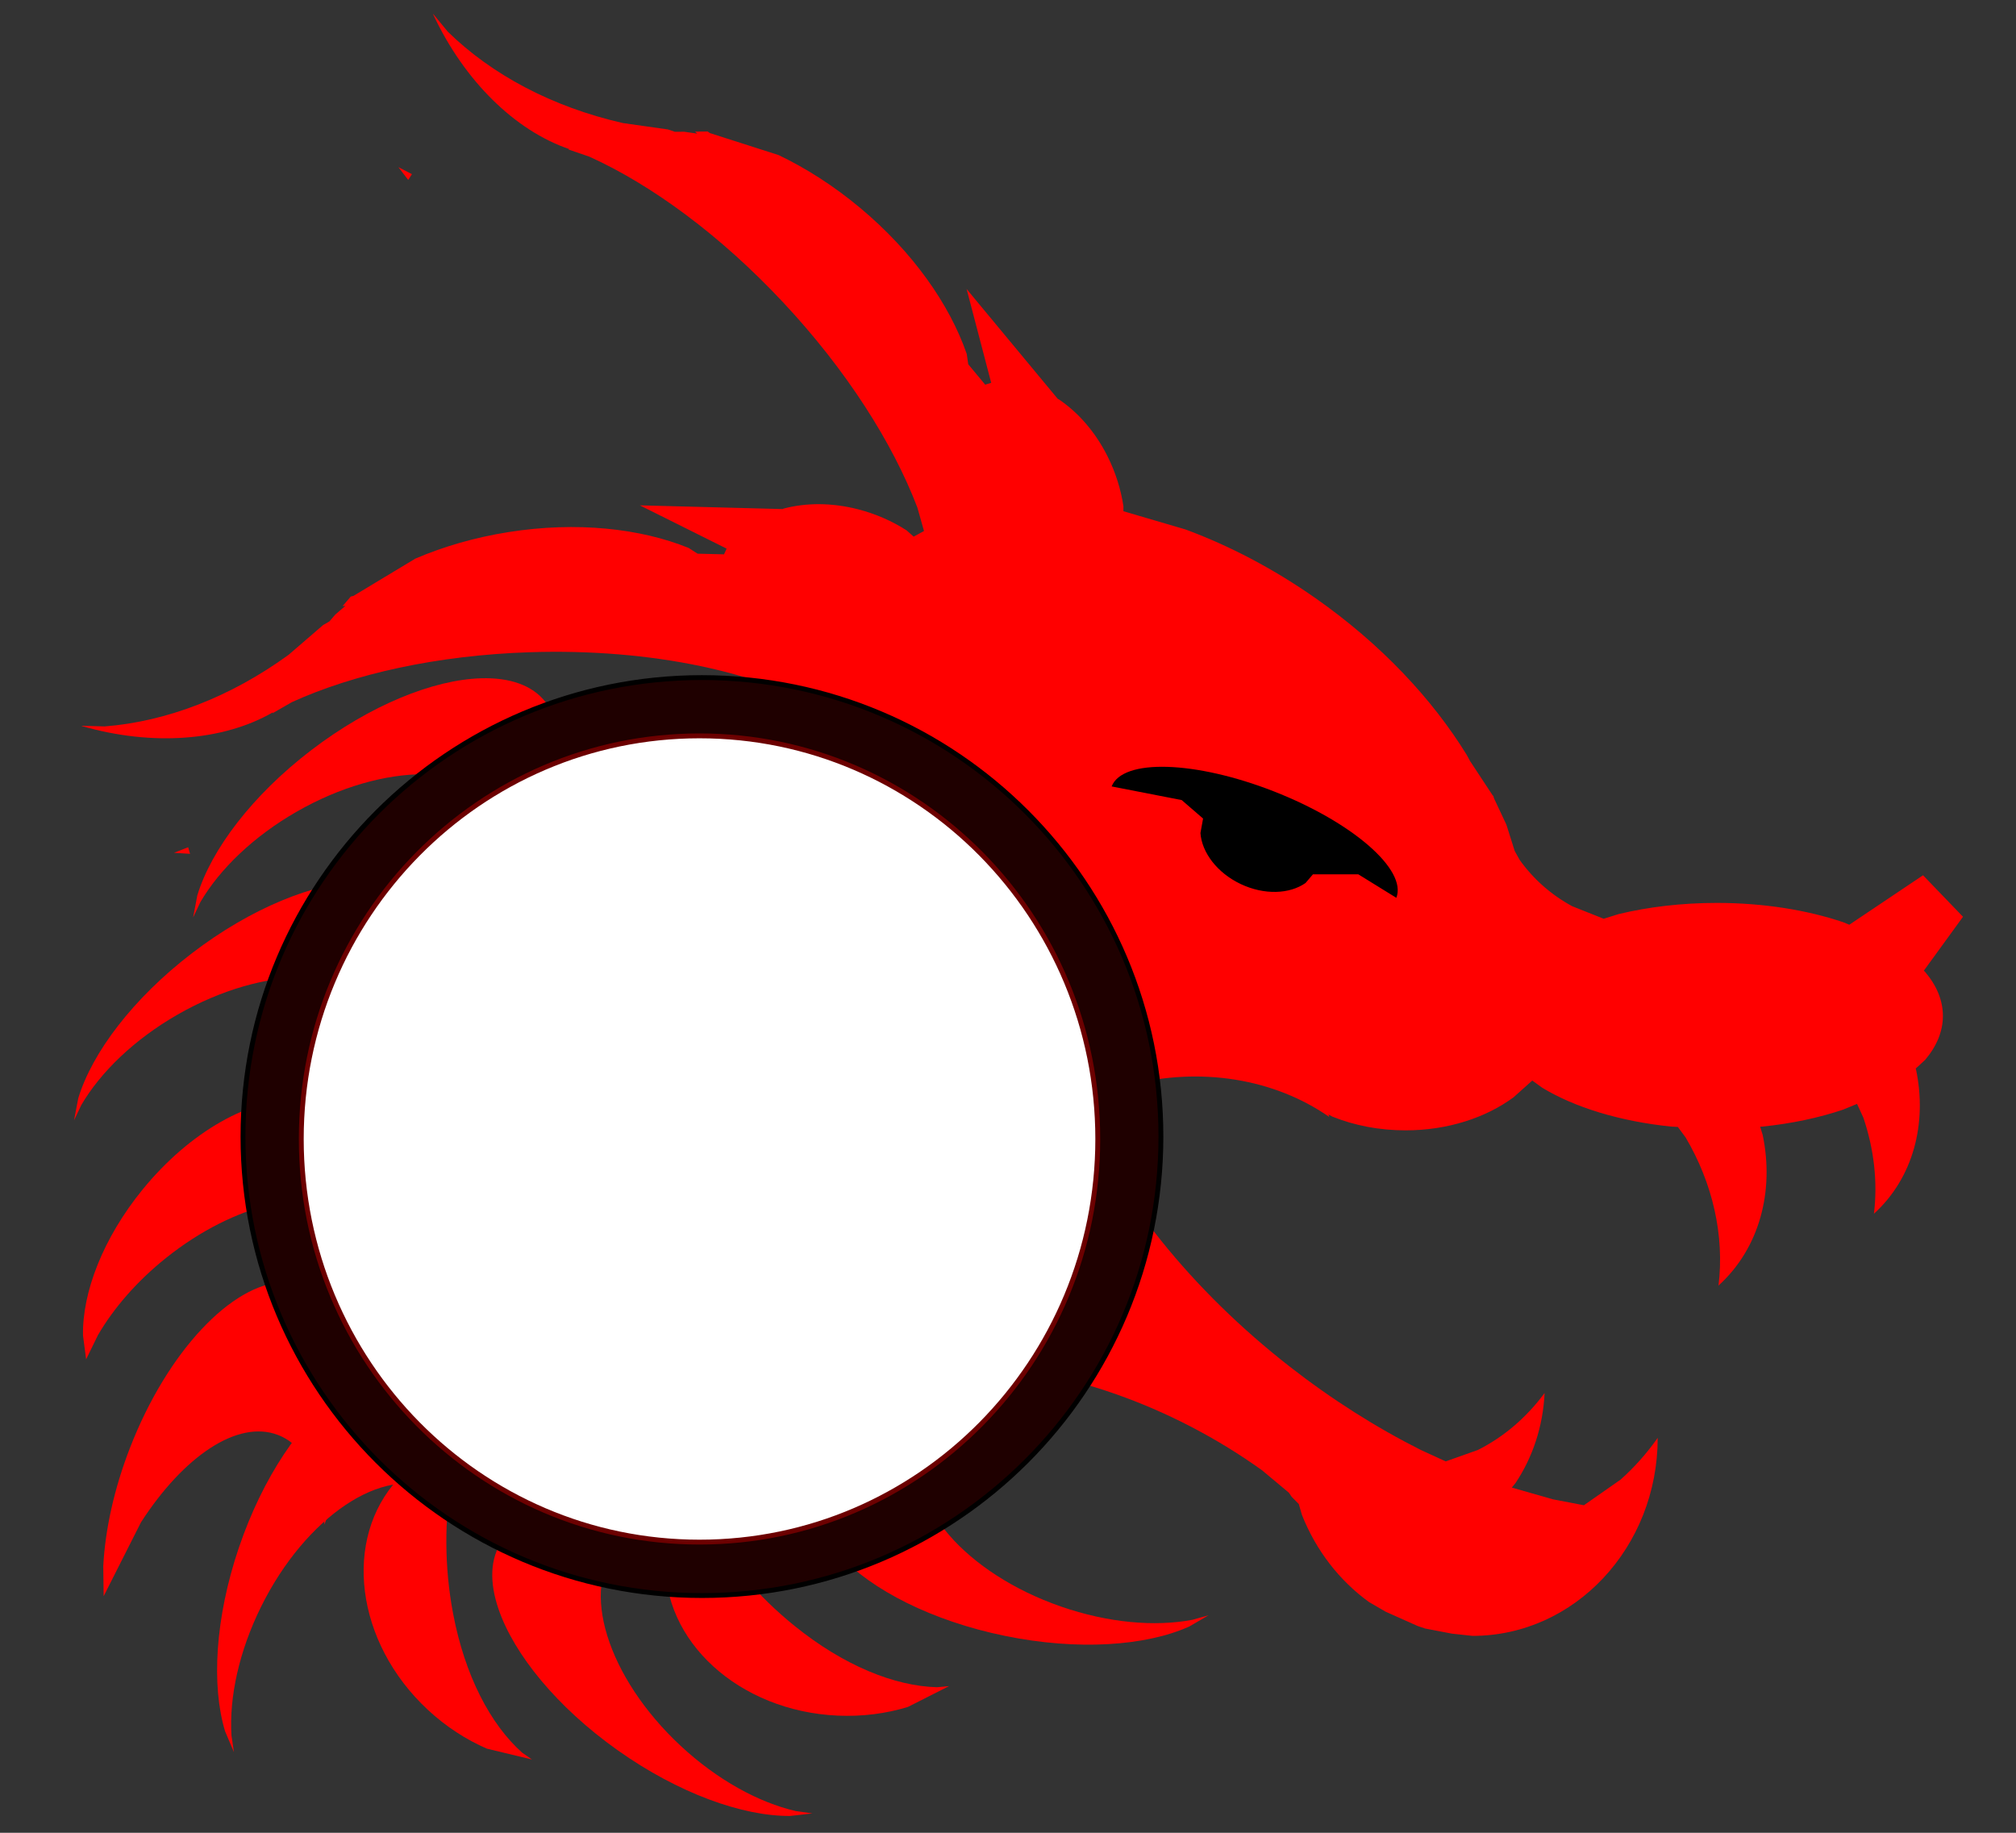 <?xml version="1.0" encoding="UTF-8" standalone="no"?>
<!-- Created with Inkscape (http://www.inkscape.org/) -->

<svg
   width="110mm"
   height="100mm"
   viewBox="0 0 110 100"
   version="1.1"
   id="svg1"
   xml:space="preserve"
   inkscape:export-filename="CABEÇA DO DRAGÃO.svg"
   inkscape:export-xdpi="96"
   inkscape:export-ydpi="96"
   xmlns:inkscape="http://www.inkscape.org/namespaces/inkscape"
   xmlns:sodipodi="http://sodipodi.sourceforge.net/DTD/sodipodi-0.dtd"
   xmlns="http://www.w3.org/2000/svg"
   xmlns:svg="http://www.w3.org/2000/svg"><rect x="0" y="0" width="110" height="100" fill="#333333" stroke="none"/><sodipodi:namedview
     id="namedview1"
     pagecolor="#505050"
     bordercolor="#eeeeee"
     borderopacity="1"
     inkscape:showpageshadow="0"
     inkscape:pageopacity="0"
     inkscape:pagecheckerboard="0"
     inkscape:deskcolor="#505050"
     inkscape:document-units="mm" /><defs
     id="defs1" /><g
     inkscape:label="Camada 1"
     inkscape:groupmode="layer"
     id="layer1"><g
       transform="matrix(0.265,0,0,0.265,-4.894,-3.707)"
       id="g13"><path
         d="m 79.815,240.453 c 3.193,0.156 6.049,1.131 8.352,3.008 4.606,3.753 6.128,10.401 4.865,18.115 l -0.549,2.233 -0.376,-0.332 c -8.847,-5.483 -25.251,-1.825 -39.397,9.469 -6.063,4.84 -10.85,10.395 -14.075,15.938 l -2.435,4.984 -0.639,-4.887 c -0.185,-8.833 4.098,-20.048 12.265,-30.072 9.8,-12.028 22.41,-18.926 31.989,-18.456 z"
         fill="#ff0000"
         fill-rule="evenodd"
         id="path1" /><path
         d="m 92.994,195.416 c 5.884,-0.178 10.617,1.413 13.325,4.953 4.513,5.898 2.332,15.812 -4.688,26.05 l -1.845,2.376 -0.043,-1.735 c -0.264,-1.463 -0.757,-2.852 -1.496,-4.14 -5.909,-10.31 -25.249,-10.329 -43.198,-0.042 -8.974,5.144 -15.901,11.89 -19.846,18.638 l -1.49,3.148 0.869,-4.559 c 2.852,-9.388 11.284,-20.577 23.442,-29.879 12.158,-9.301 25.163,-14.513 34.97,-14.81 z"
         fill="#ff0000"
         fill-rule="evenodd"
         id="path2" /><path
         d="m 259.051,171.589 c 6.043,0.184 13.828,1.881 21.922,5.048 16.187,6.333 27.479,16.144 25.221,21.914 l -7.832,-4.839 h -9.334 l -1.529,1.786 c -3.276,2.298 -8.497,2.522 -13.361,0.212 -4.864,-2.311 -7.989,-6.5 -8.278,-10.491 l 0.542,-2.99 -4.397,-3.8 -14.429,-2.811 c 1.128,-2.885 5.431,-4.213 11.475,-4.029 z"
         stroke="#000000"
         stroke-miterlimit="8"
         fill-rule="evenodd"
         id="path3" /><path
         d="m 57.212,188.43 0.386,1.359 -3.308,-0.212 z m 201.617,-16.55 c -6.043,-0.184 -10.346,1.144 -11.475,4.03 l 14.43,2.81 4.397,3.801 -0.542,2.989 c 0.289,3.991 3.413,8.18 8.277,10.491 4.864,2.31 10.086,2.086 13.362,-0.211 l 1.529,-1.787 h 9.334 l 7.832,4.84 c 2.258,-5.771 -9.034,-15.582 -25.222,-21.915 -8.093,-3.166 -15.878,-4.864 -21.922,-5.048 z M 100.497,48.405 l 2.787,1.444 -0.768,1.186 z m 7.144,-31.563 3.038,3.678 c 9.022,8.822 21.44,15.483 36.049,18.807 l 9.275,1.314 1.428,0.484 1.873,-0.017 2.719,0.385 -0.438,-0.406 2.595,-0.023 0.466,0.327 14.14,4.528 c 5.686,2.72 11.391,6.364 16.801,10.882 10.82,9.036 18.409,19.86 21.931,30.054 l 0.314,2.14 3.487,4.191 1.237,-0.376 -5.061,-19.317 18.769,22.62 0.238,0.115 c 3.94,2.661 7.452,6.623 9.981,11.652 1.685,3.352 2.774,6.86 3.3,10.335 l -0.008,1.031 12.793,3.755 c 8.971,3.315 18.069,8.049 26.807,14.177 13.38,9.383 23.977,20.672 31.103,32.254 l 0.668,1.243 4.64,7.043 0.066,0.14 0.054,-0.13 0.171,0.61 2.55,5.428 1.716,5.421 1.018,1.84 c 2.793,3.915 6.485,7.207 10.848,9.556 l 6.453,2.571 3.105,-0.968 c 6.106,-1.47 12.953,-2.294 20.185,-2.294 9.643,0 18.601,1.465 26.032,3.973 l 1.255,0.517 15.18,-10.182 8.231,8.544 -8.069,11.107 0.272,0.25 c 2.356,2.783 3.658,5.843 3.659,9.055 -10e-4,3.212 -1.303,6.272 -3.659,9.055 l -1.939,1.784 0.07,0.227 c 2.312,11.042 -0.55,22.285 -8.675,29.671 0.801,-6.561 0.014,-13.338 -2.183,-19.806 l -1.296,-2.814 -2.846,1.174 c -4.954,1.672 -10.587,2.88 -16.649,3.5 l -0.449,0.023 0.525,1.724 c 2.397,11.525 -0.61,23.269 -9.107,30.992 1.271,-10.276 -1.19,-21.056 -6.756,-30.486 l -1.613,-2.184 -1.366,-0.069 c -10.608,-1.085 -19.902,-3.972 -26.544,-7.993 l -2.064,-1.488 -3.842,3.441 c -5.697,4.21 -13.567,6.814 -22.26,6.814 -5.433,0 -10.545,-1.018 -15.005,-2.808 l -0.875,-0.46 0.199,0.519 c -11.321,-7.904 -26.533,-10.361 -41.06,-6.631 -3.632,0.933 -7.116,2.225 -10.393,3.832 l -0.153,0.095 0.066,0.192 c 7.585,18.652 23.205,38.167 43.414,53.928 8.66,6.755 17.785,12.524 26.954,17.133 l 5.132,2.36 6.616,-2.349 c 5.25,-2.635 9.974,-6.616 13.743,-11.73 h 10e-4 c -0.32,6.943 -2.499,13.306 -5.967,18.508 l -0.78,0.965 8.479,2.419 6.36,1.216 7.552,-5.277 c 2.824,-2.513 5.394,-5.392 7.644,-8.6 -10e-4,22.519 -17.068,40.773 -38.122,40.773 l -4.21,-0.453 -5.526,-1.056 -1.532,-0.509 -6.605,-2.948 -3.441,-1.997 c -6.084,-4.396 -10.918,-10.622 -13.812,-17.939 l -0.65,-2.242 -1.484,-1.507 -0.545,-0.816 -5.531,-4.624 c -4.546,-3.262 -9.435,-6.271 -14.59,-8.951 -20.622,-10.72 -43.099,-14.93 -60.67,-11.362 v 0 c 5.7,-10.966 19.893,-15.869 36.803,-14.331 l 4.882,0.796 -1.776,-2.49 c -6.942,-11.222 -10.575,-22.38 -10.21,-31.88 l 0.328,-2.558 -1.527,0.954 c -5.617,4.384 -10.181,9.85 -13.238,16.04 -3.998,-15.571 5.324,-31.813 21.378,-39.137 l 4.385,-1.547 -10.008,-6.227 C 216.609,203.767 203.882,188.26 197.432,173.095 l -2.545,-7.874 -5.609,-4.282 c -13.735,-8.416 -36.449,-13.497 -61.817,-12.658 -19.026,0.629 -36.169,4.476 -48.901,10.28 l -3.997,2.293 0.107,-0.207 c -10.294,5.935 -24.832,6.995 -39.241,2.863 l -0.192,-0.091 4.769,0.135 c 12.581,-0.982 25.77,-5.942 37.89,-14.75 l 7.096,-6.116 1.305,-0.756 1.22,-1.42 2.081,-1.794 -0.594,0.063 1.691,-1.968 0.553,-0.136 12.718,-7.662 c 5.791,-2.488 12.29,-4.384 19.252,-5.481 13.925,-2.194 27.068,-0.78 37.06,3.281 l 1.818,1.173 5.45,0.134 0.532,-1.178 -17.872,-8.908 29.383,0.765 0.244,-0.103 c 4.597,-1.214 9.891,-1.248 15.341,0.159 3.633,0.938 6.991,2.429 9.952,4.321 l 1.464,1.301 2.129,-1.155 -1.366,-4.838 c -5.085,-13.317 -14.596,-28.291 -27.597,-42.198 -13,-13.906 -27.183,-24.276 -39.933,-30.038 l -4.358,-1.498 0.226,-0.057 C 124.446,40.855 114.075,30.611 107.699,17.046 Z"
         fill="#ff0000"
         fill-rule="evenodd"
         id="path4" /><path
         d="m 76.88,277.969 c 1.519,-0.043 2.982,0.194 4.367,0.73 11.08,4.295 12.918,26.21 4.104,48.949 l -0.104,0.207 -0.011,-0.85 c -0.743,-8.858 -3.972,-15.411 -9.512,-17.558 -8.31,-3.22 -19.459,4.385 -28.232,17.982 l -7.684,15.209 -0.077,-6.193 c 0.384,-7.41 2.191,-15.821 5.496,-24.348 7.712,-19.897 21.022,-33.832 31.652,-34.128 z"
         fill="#ff0000"
         fill-rule="evenodd"
         id="path5" /><path
         d="m 100.507,318.413 c 2.891,-3.113 6.402,-5.378 10.274,-6.806 l 2.358,-0.592 -1.634,6.896 c -1.54,8.913 -1.567,18.713 0.254,28.306 2.427,12.792 7.68,22.794 14.209,28.626 l 2.026,1.414 -9.266,-2.225 c -4.291,-1.86 -8.429,-4.528 -12.158,-7.99 -14.914,-13.851 -17.629,-35.175 -6.063,-47.629 z"
         fill="#ff0000"
         fill-rule="evenodd"
         id="path6" /><path
         d="m 117.509,153.642 c 5.885,-0.178 10.618,1.413 13.325,4.952 4.513,5.899 2.332,15.812 -4.688,26.051 l -1.845,2.376 -0.043,-1.735 c -0.263,-1.464 -0.757,-2.852 -1.496,-4.141 -5.909,-10.31 -25.249,-10.328 -43.197,-0.041 -8.974,5.143 -15.901,11.889 -19.846,18.638 l -1.49,3.148 0.869,-4.56 c 2.852,-9.388 11.284,-20.577 23.442,-29.878 12.158,-9.301 25.163,-14.513 34.97,-14.81 z"
         fill="#ff0000"
         fill-rule="evenodd"
         id="path7" /><path
         d="m 121.135,345.352 c -1.915,-5.567 -1.799,-10.559 0.778,-14.194 4.295,-6.059 14.409,-6.916 26.269,-3.249 l 2.816,1.058 -1.644,0.555 c -1.319,0.686 -2.499,1.569 -3.511,2.657 -8.093,8.701 -2.375,27.176 12.772,41.267 7.573,7.045 16.07,11.66 23.685,13.426 l 3.449,0.489 -4.612,0.523 c -9.812,0.06 -22.998,-4.675 -35.487,-13.527 -12.488,-8.852 -21.323,-19.727 -24.515,-29.005 z"
         fill="#ff0000"
         fill-rule="evenodd"
         id="path8" /><path
         d="m 155.496,334.845 c 0.189,-4.245 1.399,-8.243 3.425,-11.838 l 1.415,-1.978 3.219,6.315 c 4.595,7.79 10.917,15.278 18.515,21.412 10.129,8.179 20.607,12.404 29.359,12.622 l 2.46,-0.233 -8.504,4.302 c -4.474,1.36 -9.355,2.005 -14.439,1.778 -20.334,-0.904 -36.205,-15.401 -35.45,-32.38 z"
         fill="#ff0000"
         fill-rule="evenodd"
         id="path9" /><path
         d="m 191.261,334.136 c -3.995,-4.324 -5.9,-8.939 -5.006,-13.305 1.491,-7.276 10.402,-12.134 22.735,-13.555 l 3.003,-0.167 -1.281,1.171 c -0.931,1.159 -1.655,2.443 -2.143,3.846 -3.903,11.223 8.774,25.83 28.313,32.625 9.77,3.397 19.406,4.199 27.087,2.747 l 3.354,-0.94 -4.011,2.335 c -8.956,4.008 -22.933,4.987 -37.929,1.915 -14.996,-3.071 -27.463,-9.466 -34.122,-16.672 z"
         fill="#ff0000"
         fill-rule="evenodd"
         id="path10" /><path
         d="m 88.468,300.839 c 4.789,-3.424 9.607,-4.737 13.826,-3.304 7.033,2.387 10.74,11.836 10.609,24.25 l -0.21,3 -1.002,-1.417 c -1.033,-1.069 -2.217,-1.947 -3.548,-2.606 -10.648,-5.275 -26.724,5.477 -35.907,24.015 -4.591,9.269 -6.59,18.729 -6.11,26.531 l 0.514,3.445 -1.817,-4.271 c -2.858,-9.387 -2.082,-23.376 2.839,-37.871 4.921,-14.495 12.823,-26.065 20.804,-31.772 z"
         fill="#ff0000"
         fill-rule="evenodd"
         id="path11" /><path
         d="m 68.5,248 c 0,-52.191 42.309,-94.5 94.5,-94.5 52.191,0 94.5,42.309 94.5,94.5 0,52.191 -42.309,94.5 -94.5,94.5 -52.191,0 -94.5,-42.309 -94.5,-94.5 z"
         stroke="#000000"
         stroke-miterlimit="8"
         fill="#1f0000"
         fill-rule="evenodd"
         id="path12" /><path
         d="m 80.5,248.5 c 0,-45.84 36.713,-83 82,-83 45.287,0 82,37.16 82,83 0,45.84 -36.713,83 -82,83 -45.287,0 -82,-37.16 -82,-83 z"
         stroke="#6c0000"
         stroke-miterlimit="8"
         fill="#ffffff"
         fill-rule="evenodd"
         id="path13" /></g></g></svg>
